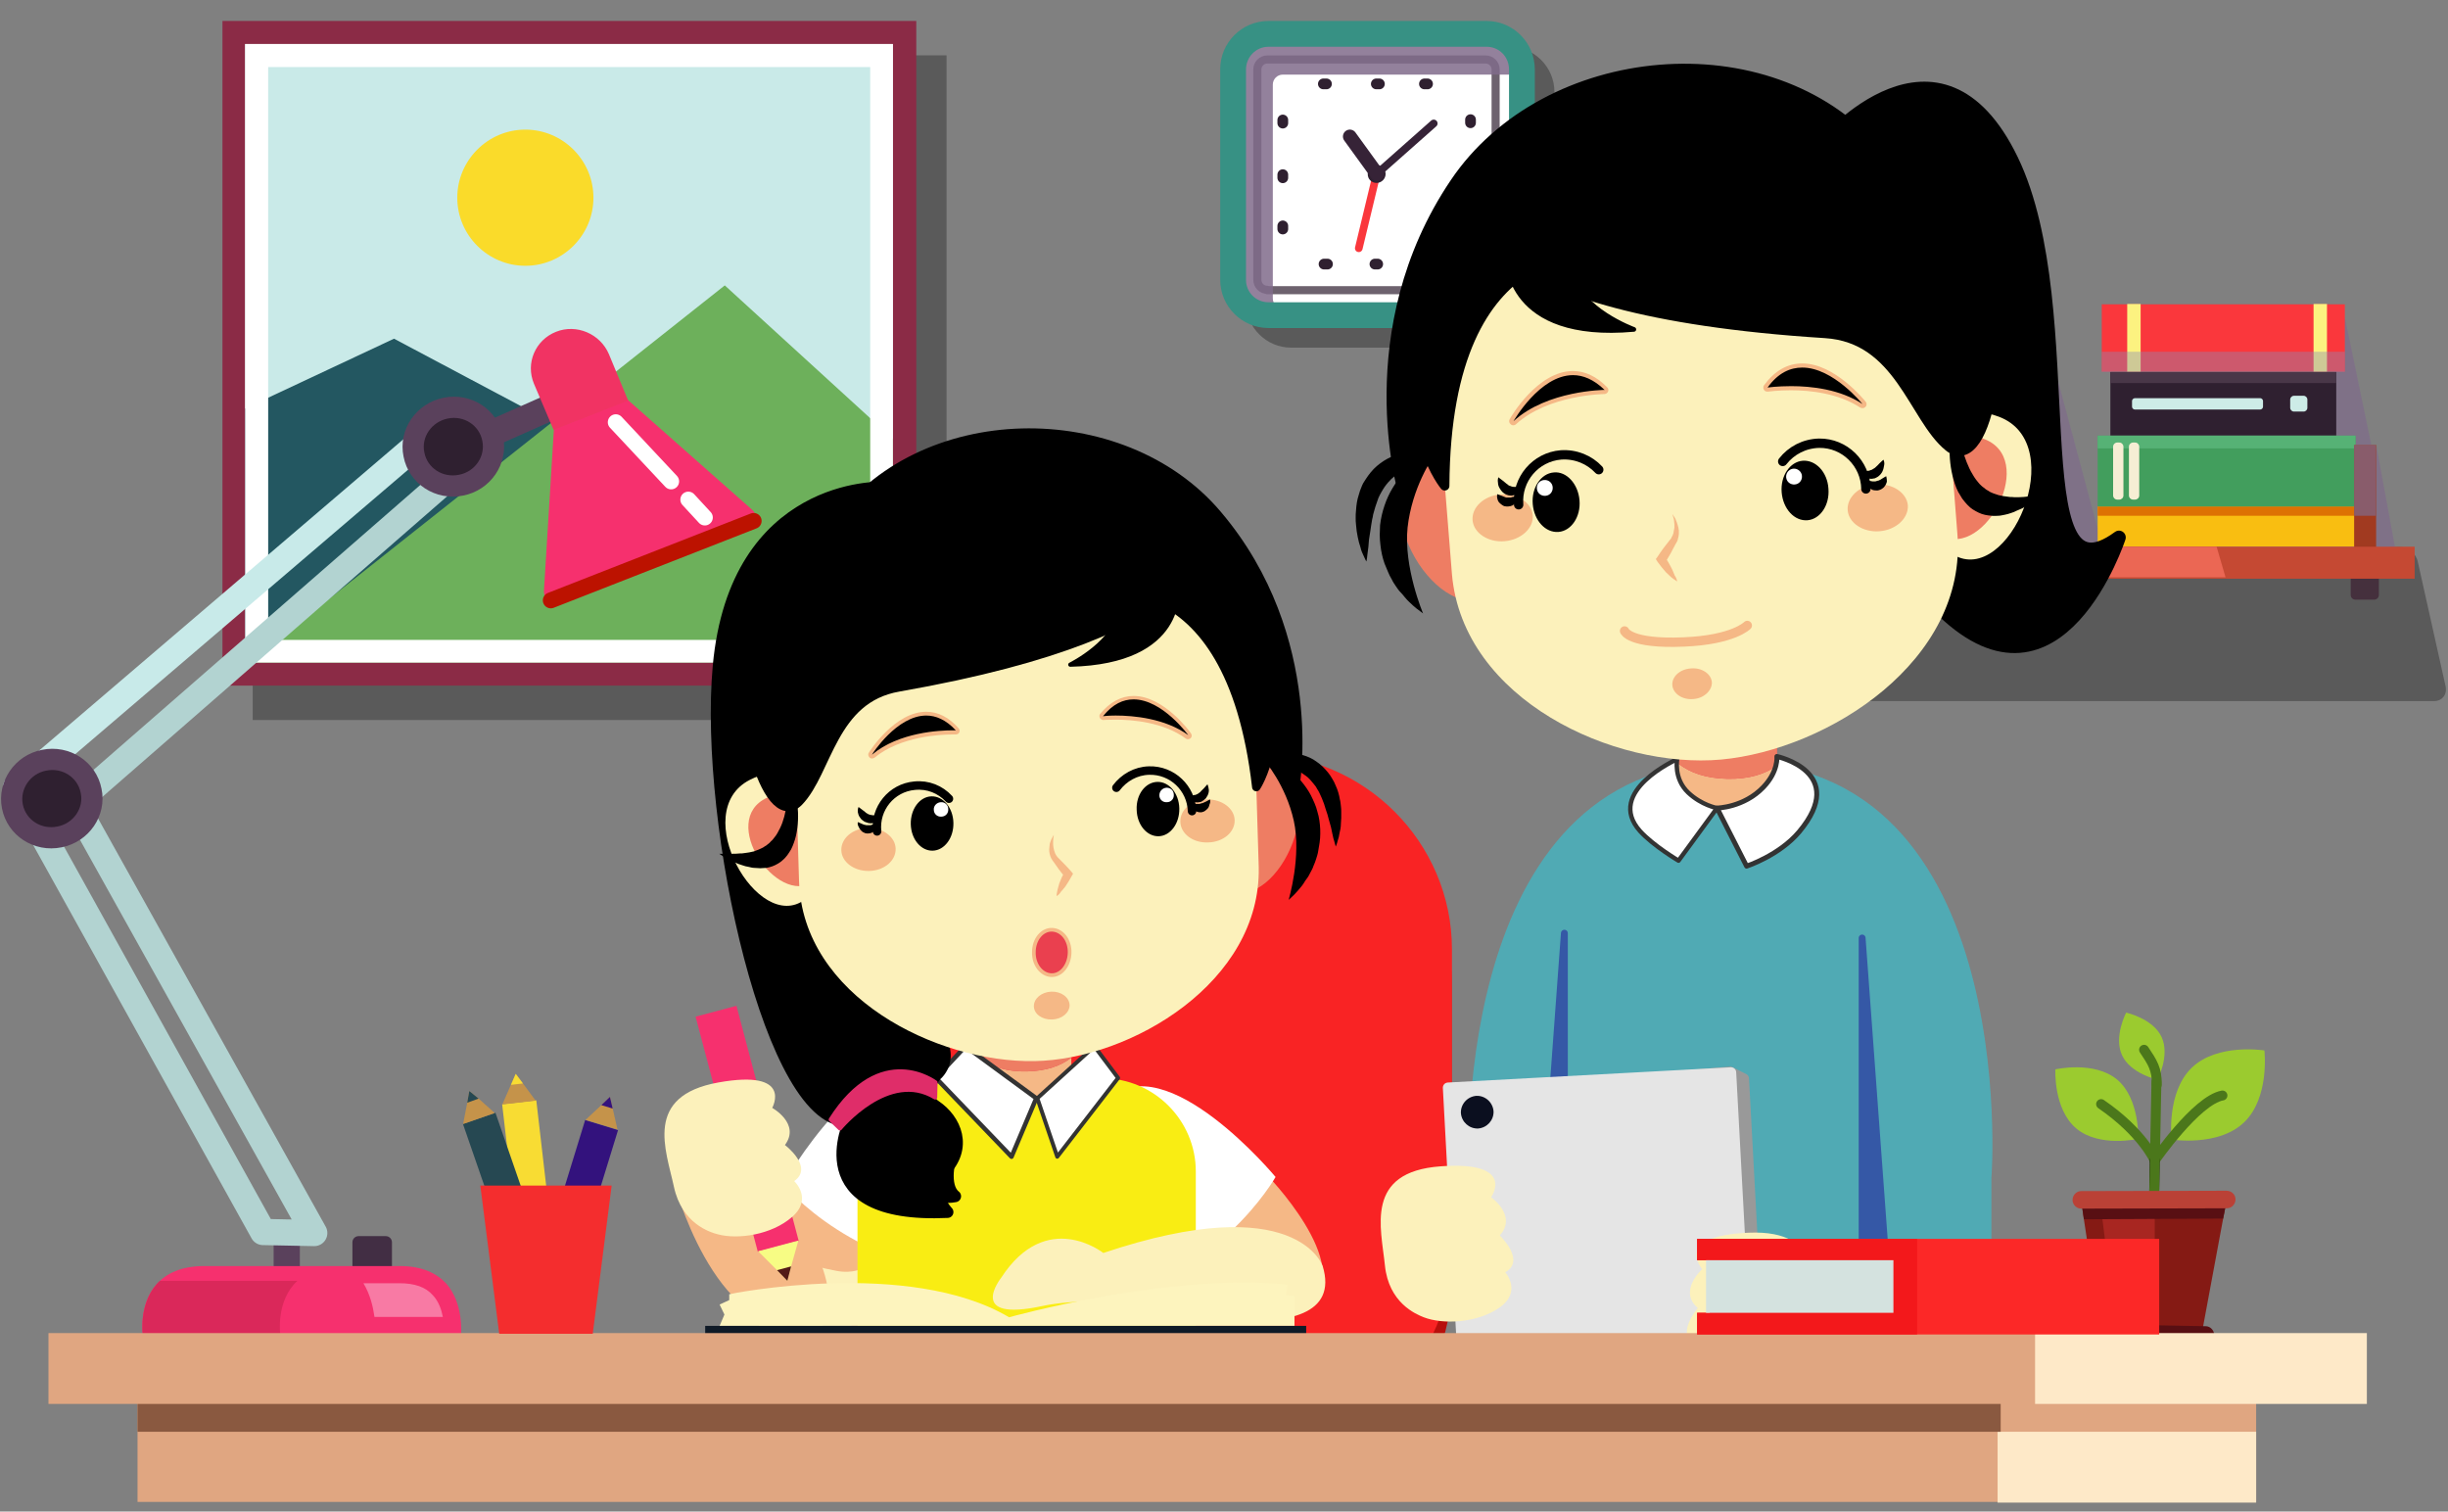 <?xml version="1.0" encoding="utf-8"?>
<!-- Generator: Adobe Illustrator 22.0.0, SVG Export Plug-In . SVG Version: 6.00 Build 0)  -->
<svg version="1.1" id="Layer_1" xmlns="http://www.w3.org/2000/svg" xmlns:xlink="http://www.w3.org/1999/xlink" x="0px" y="0px"
	 viewBox="0 0 712 439.6" style="enable-background:new 0 0 712 439.6;" xml:space="preserve">
<rect x="0" y="0" width="712" height="439.6" fill="#808080" stroke="none"/>
<style type="text/css">
	.st0{opacity:0.3;}
	.st1{fill:#FFFFFF;}
	.st2{fill:#4369AE;}
	.st3{fill:none;stroke:#FA373C;stroke-width:2.232;stroke-linecap:round;stroke-linejoin:round;stroke-miterlimit:10;}
	.st4{fill:#2F2030;}
	.st5{fill:none;stroke:#362337;stroke-width:2.232;stroke-linecap:round;stroke-linejoin:round;stroke-miterlimit:10;}
	.st6{fill:none;stroke:#362337;stroke-width:4.018;stroke-linecap:round;stroke-linejoin:round;stroke-miterlimit:10;}
	.st7{fill:none;stroke:#2F2030;stroke-width:3.125;stroke-linecap:round;stroke-linejoin:round;stroke-miterlimit:10;}
	.st8{opacity:0.7;}
	.st9{fill:none;stroke:#2F2030;stroke-width:2.356;stroke-linecap:round;stroke-linejoin:round;stroke-miterlimit:10;}
	.st10{opacity:0.85;fill:#806B8B;}
	.st11{fill:#379184;}
	.st12{fill:#45303D;}
	.st13{opacity:0.7;fill:#806B8B;}
	.st14{fill:#FA373C;}
	.st15{fill:#FCF280;}
	.st16{opacity:0.4;fill:#8A8DB8;}
	.st17{fill:#F9BE11;}
	.st18{fill:#DD7203;}
	.st19{fill:#429E5D;}
	.st20{fill:#56B275;}
	.st21{fill:#CDECE7;}
	.st22{fill:#F6EED4;}
	.st23{fill:#F93627;}
	.st24{opacity:0.6;fill:#516C15;}
	.st25{fill:#ABCF12;}
	.st26{fill:#362337;}
	.st27{fill:#FFC310;}
	.st28{fill:#43484B;}
	.st29{fill:#D2E5DE;}
	.st30{fill:#A13A20;}
	.st31{fill:#C54933;}
	.st32{fill:#493748;}
	.st33{fill:#EB6754;}
	.st34{fill:#B70F0C;}
	.st35{fill:#F92324;}
	.st36{fill:#C9EAE8;}
	.st37{fill:#235761;}
	.st38{fill:#6DB05B;}
	.st39{fill:#FADB2A;}
	.st40{fill:#8B2B46;}
	.st41{clip-path:url(#XMLID_2_);fill:#F5B886;}
	.st42{fill:#F5B886;}
	.st43{fill:#F9ED13;}
	.st44{clip-path:url(#XMLID_3_);fill:#EA404F;}
	.st45{clip-path:url(#XMLID_3_);fill:#EE7D63;}
	.st46{fill:#FFFFFF;stroke:#333333;stroke-width:1.159;stroke-linecap:round;stroke-linejoin:round;stroke-miterlimit:10;}
	.st47{fill:#FFFFFF;stroke:#333333;stroke-width:1.296;stroke-linecap:round;stroke-linejoin:round;stroke-miterlimit:10;}
	.st48{stroke:#000000;stroke-width:3.408;stroke-linecap:round;stroke-linejoin:round;stroke-miterlimit:10;}
	.st49{stroke:#000000;stroke-width:3.586;stroke-linecap:round;stroke-linejoin:round;stroke-miterlimit:10;}
	.st50{fill:#EE7D63;}
	.st51{clip-path:url(#XMLID_4_);fill:#EE7D63;}
	.st52{fill:#FCF1BB;}
	.st53{fill:#EA404F;stroke:#F5B886;stroke-width:1.071;stroke-linecap:round;stroke-linejoin:round;stroke-miterlimit:10;}
	.st54{fill:none;stroke:#000000;stroke-width:2.466;stroke-linecap:round;stroke-linejoin:round;stroke-miterlimit:10;}
	.st55{stroke:#000000;stroke-width:3.7;stroke-linecap:round;stroke-linejoin:round;stroke-miterlimit:10;}
	.st56{fill:#DF2D69;stroke:#DF2D69;stroke-width:1.172;stroke-linecap:round;stroke-linejoin:round;stroke-miterlimit:10;}
	.st57{stroke:#000000;stroke-width:2.466;stroke-linecap:round;stroke-linejoin:round;stroke-miterlimit:10;}
	.st58{stroke:#000000;stroke-width:1.233;stroke-linecap:round;stroke-linejoin:round;stroke-miterlimit:10;}
	.st59{stroke:#000000;stroke-width:3.459;stroke-linecap:round;stroke-linejoin:round;stroke-miterlimit:10;}
	.st60{fill:#F6306E;}
	.st61{fill:#F7FC84;}
	.st62{fill:#521A17;}
	.st63{fill:#FDF4BE;}
	.st64{fill:#0F1A27;}
	.st65{fill:none;stroke:#5A415C;stroke-width:7.623;stroke-linecap:round;stroke-linejoin:round;stroke-miterlimit:10;}
	.st66{fill:none;stroke:#B2D3D1;stroke-width:7.623;stroke-linecap:round;stroke-linejoin:round;stroke-miterlimit:10;}
	.st67{fill:#422E44;}
	.st68{fill:#DA285A;}
	.st69{fill:none;stroke:#C8EAE9;stroke-width:7.623;stroke-linecap:round;stroke-linejoin:round;stroke-miterlimit:10;}
	.st70{fill:#2F2030;stroke:#5A415C;stroke-width:6.17;stroke-linecap:round;stroke-linejoin:round;stroke-miterlimit:10;}
	.st71{fill:#F13363;}
	.st72{fill:none;stroke:#FFFFFF;stroke-width:4.636;stroke-linecap:round;stroke-miterlimit:10;}
	.st73{fill:none;stroke:#BC1200;stroke-width:4.636;stroke-linecap:round;stroke-miterlimit:10;}
	.st74{fill:#50AAB4;}
	.st75{fill:#3558A6;stroke:#3558A6;stroke-width:2;stroke-linecap:round;stroke-linejoin:round;stroke-miterlimit:10;}
	.st76{clip-path:url(#XMLID_5_);fill:#EA404F;}
	.st77{clip-path:url(#XMLID_5_);fill:#EE7D63;}
	.st78{fill:#FFFFFF;stroke:#333333;stroke-width:1.279;stroke-linecap:round;stroke-linejoin:round;stroke-miterlimit:10;}
	.st79{fill:#FFFFFF;stroke:#333333;stroke-width:1.429;stroke-linecap:round;stroke-linejoin:round;stroke-miterlimit:10;}
	.st80{stroke:#000000;stroke-width:3.954;stroke-linecap:round;stroke-linejoin:round;stroke-miterlimit:10;}
	.st81{clip-path:url(#XMLID_6_);fill:#EE7D63;}
	.st82{fill:none;stroke:#000000;stroke-width:2.72;stroke-linecap:round;stroke-linejoin:round;stroke-miterlimit:10;}
	.st83{stroke:#000000;stroke-width:4.08;stroke-linecap:round;stroke-linejoin:round;stroke-miterlimit:10;}
	.st84{stroke:#000000;stroke-width:2.72;stroke-linecap:round;stroke-linejoin:round;stroke-miterlimit:10;}
	.st85{stroke:#000000;stroke-width:1.36;stroke-linecap:round;stroke-linejoin:round;stroke-miterlimit:10;}
	.st86{fill:none;stroke:#F5B886;stroke-width:2.72;stroke-linecap:round;stroke-linejoin:round;stroke-miterlimit:10;}
	.st87{fill:#999999;stroke:#999999;stroke-width:3;stroke-linecap:round;stroke-linejoin:round;stroke-miterlimit:10;}
	.st88{fill:#E5E5E5;stroke:#E5E5E5;stroke-width:3;stroke-linecap:round;stroke-linejoin:round;stroke-miterlimit:10;}
	.st89{fill:#0B0F1F;}
	.st90{fill:#9BCB2F;}
	.st91{fill:none;stroke:#4B771B;stroke-width:2.88;stroke-linecap:round;stroke-linejoin:round;stroke-miterlimit:10;}
	.st92{fill:none;stroke:#070606;stroke-width:2.88;stroke-linecap:round;stroke-linejoin:round;stroke-miterlimit:10;}
	.st93{fill:#9DC7DF;stroke:#4B771B;stroke-width:2.88;stroke-linecap:round;stroke-linejoin:round;stroke-miterlimit:10;}
	.st94{fill:#851A14;}
	.st95{fill:#A82621;}
	.st96{fill:#580F13;}
	.st97{fill:#BA4136;}
	.st98{fill:#E0A681;}
	.st99{fill:#FEE9C8;}
	.st100{fill:#8A5940;}
	.st101{fill:#C0C9C6;}
	.st102{fill:#FC2827;}
	.st103{fill:#F3181B;}
	.st104{fill:#D4E2DF;}
	.st105{fill:#F87AA4;}
	.st106{fill:#33127D;}
	.st107{fill:#C5934A;}
	.st108{fill:#F8DC33;}
	.st109{fill:#264852;}
	.st110{fill:#F42D2E;}
</style>
<g>
	<g>
		<g class="st0">
			<path d="M452.1,88c0,7.2-5.9,13.1-13.1,13.1h-63.5c-7.2,0-13.1-5.9-13.1-13.1V26.7c0-7.2,5.9-13.1,13.1-13.1h63.5
				c7.2,0,13.1,5.9,13.1,13.1V88z"/>
		</g>
		<g>
			<path class="st1" d="M368.8,92.4c-6,0-10.9-4.9-10.9-10.9V20.2c0-6,4.9-10.9,10.9-10.9h63.5c6,0,10.9,4.9,10.9,10.9v61.3
				c0,6-4.9,10.9-10.9,10.9H368.8z"/>
			<g>
				<path class="st1" d="M432.1,9.2h-63.5c-6,0-10.9,4.9-10.9,10.9v61.3c0,6,4.9,10.9,10.9,10.9h63.5c6,0,10.9-4.9,10.9-10.9V20.2
					C443.1,14.1,438.2,9.2,432.1,9.2L432.1,9.2z"/>
			</g>
			<path class="st2" d="M432.4,12.7c4.1,0,7.4,3.3,7.4,7.4v61.3c0,4.1-3.3,7.4-7.4,7.4h-63.5c-4.1,0-7.4-3.3-7.4-7.4V20.2
				c0-4.1,3.3-7.4,7.4-7.4H432.4 M432.4,7h-63.5c-7.2,0-13.1,5.9-13.1,13.1v61.3c0,7.2,5.9,13.1,13.1,13.1h63.5
				c7.2,0,13.1-5.9,13.1-13.1V20.2C445.5,12.9,439.6,7,432.4,7L432.4,7z"/>
		</g>
		<line class="st3" x1="400.4" y1="50.6" x2="395.2" y2="72.2"/>
		<path class="st4" d="M397.8,50.6c0-1.4,1.2-2.6,2.6-2.6c1.4,0,2.6,1.2,2.6,2.6c0,1.4-1.2,2.6-2.6,2.6
			C398.9,53.2,397.8,52.1,397.8,50.6z"/>
		<line class="st5" x1="400.4" y1="50.6" x2="417" y2="35.9"/>
		<line class="st6" x1="400.5" y1="50.6" x2="392.6" y2="39.7"/>
		<g>
			<line class="st7" x1="400.3" y1="24.4" x2="401.2" y2="24.4"/>
			<line class="st7" x1="384.9" y1="24.4" x2="385.8" y2="24.4"/>
			<line class="st7" x1="373.1" y1="35.8" x2="373.1" y2="34.9"/>
			<line class="st7" x1="373.1" y1="51.7" x2="373.1" y2="50.8"/>
			<line class="st7" x1="373.1" y1="66.6" x2="373.1" y2="65.7"/>
			<line class="st7" x1="386.1" y1="76.8" x2="385.1" y2="76.8"/>
			<line class="st7" x1="400.7" y1="76.8" x2="399.9" y2="76.8"/>
			<line class="st7" x1="415.5" y1="76.8" x2="414.5" y2="76.8"/>
			<line class="st7" x1="427.7" y1="66.3" x2="427.7" y2="67.2"/>
			<line class="st7" x1="427.7" y1="50.3" x2="427.7" y2="51.2"/>
			<line class="st7" x1="427.7" y1="34.8" x2="427.7" y2="35.7"/>
			<line class="st7" x1="414.3" y1="24.4" x2="415.2" y2="24.4"/>
		</g>
		<g class="st8">
			<path class="st9" d="M368.6,84.3c-1.6,0-2.9-1.3-2.9-2.9V20.2c0-1.6,1.3-2.9,2.9-2.9h63.5c1.6,0,2.9,1.3,2.9,2.9v61.3
				c0,1.6-1.3,2.9-2.9,2.9H368.6z"/>
		</g>
		<path class="st10" d="M432.1,9.2h-63.5c-6,0-10.9,4.9-10.9,10.9v61.3c0,6,4.9,10.9,10.9,10.9h63.5c6,0,10.9-4.9,10.9-10.9V20.2
			C443.1,14.1,438.2,9.2,432.1,9.2z M440,86.8c0,1.6-1.3,2.9-2.9,2.9h-64c-1.6,0-2.9-1.3-2.9-2.9V24.6c0-1.6,1.3-2.9,2.9-2.9h67.1
			c1.6,0,2.9,1.3,2.9,2.9L440,86.8z"/>
		<path class="st11" d="M432.4,6.1h-63.5c-7.7,0-14,6.3-14,14v61.3c0,7.7,6.3,14,14,14h63.5c7.7,0,14-6.3,14-14V20.2
			C446.4,12.4,440.1,6.1,432.4,6.1z M438.9,81.4c0,3.6-2.9,6.5-6.5,6.5h-63.5c-3.6,0-6.5-2.9-6.5-6.5V20.2c0-3.6,2.9-6.6,6.5-6.6
			h63.5c3.6,0,6.5,2.9,6.5,6.6V81.4z"/>
	</g>
	<g>
		<g class="st0">
			<path d="M495.4,163.4c-2.4,0.1-4,2-3.5,4.4l6.2,31.8c0.5,2.4,2.8,4.3,5.2,4.3h204.6c2.4,0,3.9-1.9,3.4-4.3l-8.1-36.3
				c-0.5-2.4-2.9-4.2-5.3-4.2L495.4,163.4z"/>
		</g>
		<g>
			<path class="st12" d="M691.9,173c0,0.8-0.6,1.4-1.4,1.4h-5.4c-0.8,0-1.4-0.6-1.4-1.4v-4.5c0-0.8,0.6-1.4,1.4-1.4h5.4
				c0.8,0,1.4,0.6,1.4,1.4V173z"/>
		</g>
		<g>
			<path class="st12" d="M506.6,173c0,0.8-0.6,1.4-1.4,1.4h-5.4c-0.8,0-1.4-0.6-1.4-1.4v-4.5c0-0.8,0.6-1.4,1.4-1.4h5.4
				c0.8,0,1.4,0.6,1.4,1.4V173z"/>
		</g>
		<polygon class="st13" points="620.7,113.4 613.3,162.5 696.8,160.3 691.2,129.8 690.4,132.8 682,92.3 677.6,113.4 		"/>
		<polygon class="st13" points="535.4,88.9 536,161.4 612,160.9 589.3,76.1 574.6,92.3 560,87 551.6,91.4 		"/>
		<polygon class="st13" points="519.2,161.4 527,160.9 538.3,129.8 523.9,76.1 509.2,92.3 		"/>
		<g>
			<g>
				<rect x="611.3" y="88.5" class="st14" width="70.7" height="19.6"/>
				<rect x="672.9" y="88.4" class="st15" width="3.9" height="19.7"/>
				<rect x="618.7" y="88.4" class="st15" width="3.9" height="19.7"/>
				<rect x="611.3" y="102.3" class="st16" width="70.7" height="5.9"/>
			</g>
			<rect x="610.1" y="147.3" class="st17" width="75" height="11.7"/>
			<rect x="610.1" y="147.3" class="st18" width="75" height="2.7"/>
			<rect x="613.8" y="108.2" class="st4" width="65.7" height="18.5"/>
			<g>
				<rect x="610.1" y="126.7" class="st19" width="75" height="20.6"/>
				<rect x="610.1" y="126.7" class="st20" width="75" height="3.7"/>
			</g>
			<g>
				<path class="st21" d="M657.4,115.8c0.4,0,0.8,0.4,0.8,0.8v1.7c0,0.4-0.4,0.8-0.8,0.8h-36.5c-0.4,0-0.8-0.4-0.8-0.8v-1.7
					c0-0.4,0.4-0.8,0.8-0.8H657.4z"/>
			</g>
			<g>
				<path class="st21" d="M670,115.1c0.6,0,1.1,0.5,1.1,1.1v2.4c0,0.6-0.5,1.1-1.1,1.1h-2.8c-0.6,0-1.1-0.5-1.1-1.1v-2.4
					c0-0.6,0.5-1.1,1.1-1.1H670z"/>
			</g>
			<g>
				<path class="st22" d="M616.4,128.7c0.7,0,1.2,0.6,1.2,1.2v14.2c0,0.7-0.6,1.2-1.2,1.2h-0.6c-0.7,0-1.2-0.6-1.2-1.2v-14.2
					c0-0.7,0.6-1.2,1.2-1.2H616.4z"/>
			</g>
			<g>
				<path class="st22" d="M621,128.7c0.7,0,1.2,0.6,1.2,1.2v14.2c0,0.7-0.6,1.2-1.2,1.2h-0.6c-0.7,0-1.2-0.6-1.2-1.2v-14.2
					c0-0.7,0.6-1.2,1.2-1.2H621z"/>
			</g>
		</g>
		<g>
			<g>
				<g>
					<g>
						<rect x="567.8" y="76.1" class="st23" width="21.5" height="83.1"/>
						<polygon class="st24" points="579.3,159.2 567.9,76.1 567.9,76.1 567.9,159.2 						"/>
						<rect x="505.2" y="76.1" class="st25" width="19.2" height="83.1"/>
					</g>
					<path class="st26" d="M578.1,135.7c-2,0-3.6,1.6-3.6,3.6s1.6,3.6,3.6,3.6s3.6-1.6,3.6-3.6S580.1,135.7,578.1,135.7z"/>
					<rect x="546.4" y="76.1" class="st27" width="21.5" height="83.1"/>
					<path class="st26" d="M556.8,135.5c-2,0-3.6,1.6-3.6,3.6c0,2,1.6,3.6,3.6,3.6s3.6-1.6,3.6-3.6
						C560.3,137.1,558.8,135.5,556.8,135.5z"/>
					<g>
						<rect x="510.1" y="87.6" class="st1" width="9.5" height="36.8"/>
						<rect x="510.1" y="121.6" class="st26" width="9.5" height="4.1"/>
						<rect x="510.1" y="87.1" class="st26" width="9.5" height="4.1"/>
					</g>
					<g>
						<rect x="552.4" y="87.6" class="st1" width="9.5" height="36.8"/>
						<rect x="552.4" y="121.6" class="st26" width="9.5" height="4.1"/>
						<rect x="552.4" y="87.1" class="st26" width="9.5" height="4.1"/>
					</g>
					<g>
						<rect x="573.8" y="87.6" class="st1" width="9.5" height="36.8"/>
						<rect x="573.8" y="121.6" class="st26" width="9.5" height="4.1"/>
						<rect x="573.8" y="87.1" class="st26" width="9.5" height="4.1"/>
					</g>
					<path class="st26" d="M515.6,134.2c-2,0-3.6,1.6-3.6,3.6c0,2,1.6,3.6,3.6,3.6c2,0,3.6-1.6,3.6-3.6
						C519.2,135.8,517.6,134.2,515.6,134.2z"/>
				</g>
				<g>
					<polygon class="st28" points="524.8,157.8 538.5,159.3 546,87 543,86.7 543,86.7 535.3,85.8 535.3,85.8 532.3,85.5 					"/>
					<polygon class="st22" points="543,86.7 535.5,159 527.8,158.1 535.3,85.8 					"/>
				</g>
				<polygon class="st29" points="539,159.2 539,159.2 528.4,159.2 528.4,159.2 				"/>
			</g>
		</g>
		<rect x="684.7" y="129.4" class="st30" width="6.4" height="31"/>
		<rect x="499.3" y="129.4" class="st31" width="6.4" height="31"/>
		<rect x="486.2" y="159" class="st31" width="216.1" height="9.3"/>
		<rect x="613.8" y="108.2" class="st32" width="65.7" height="3.2"/>
		<polygon class="st13" points="691,129.4 691,150 684.7,150 684.7,147.3 684.7,129.4 		"/>
		<polygon class="st33" points="523.2,159 525.7,167.9 647.3,167.9 644.7,159 		"/>
	</g>
	<g>
		<path class="st34" d="M246.2,285.5c0-31.2,25.5-56.7,56.7-56.7h62.6c31.2,0,56.7,25.5,56.7,56.7v87.5c0,31.2-25.5,56.7-56.7,56.7
			h-62.6c-31.2,0-56.7-25.5-56.7-56.7V285.5z"/>
		<path class="st35" d="M422.3,276.1v87.5c0,31.2-25.5,56.7-56.7,56.7h-62.6c-31.2,0-56.7-25.5-56.7-56.7v-87.5
			c0-31.2,25.5-56.7,56.7-56.7h62.6C396.7,219.4,422.3,244.9,422.3,276.1z"/>
	</g>
	<g>
		<path class="st0" d="M275.3,209.4H73.5V16.1h201.8V209.4z"/>
		<g>
			<rect x="68" y="9.5" class="st36" width="195.1" height="186.6"/>
			<polygon class="st37" points="183.9,135.3 114.6,98.5 69.4,119.7 68,196.1 176.8,184.8 			"/>
			<polygon class="st38" points="263.1,196.1 68,196.1 210.8,83 260.3,128.2 			"/>
			<path class="st39" d="M172.6,57.5c0,10.9-8.9,19.8-19.8,19.8c-10.9,0-19.8-8.9-19.8-19.8c0-10.9,8.9-19.8,19.8-19.8
				C163.7,37.7,172.6,46.6,172.6,57.5z"/>
			<path class="st40" d="M266.4,199.4H64.7V6.1h201.8V199.4z M71.3,192.7h188.4V12.8H71.3V192.7z"/>
		</g>
		<path class="st1" d="M253.1,19.5v166.6H78V19.5H253.1L253.1,19.5z M259.7,12.8H71.3v179.9h188.4V12.8L259.7,12.8z"/>
	</g>
	<g>
		<g>
			<defs>
				<path id="XMLID_68_" d="M258.5,361.5c0,0-19,35.9-35.1,26.2c-16.1-9.7,6.7-43.3,6.7-43.3s7,1.6,15.4,6.7
					C253.8,356.1,258.5,361.5,258.5,361.5z"/>
			</defs>
			<use xlink:href="#XMLID_68_"  style="overflow:visible;fill:#FCF1BB;"/>
			<clipPath id="XMLID_2_">
				<use xlink:href="#XMLID_68_"  style="overflow:visible;"/>
			</clipPath>
			<path class="st41" d="M223.9,345.1c0,0-4.2,6,2.5,7.3c3.3,0.6-2,8.4-2,8.4s0.7,5.4,18.9,8.8c18.2,3.4,17.9-26.1,17.9-26.1"/>
		</g>
		<path id="XMLID_67_" class="st42" d="M230.5,351.4c0,0,21.5,32.4,2.8,34.2c-25.9,2.6-37.4-42.1-37.4-42.1L230.5,351.4z"/>
		<path class="st1" d="M227.8,344.4c0,0,24.4-43.3,43.9-30.9c19.4,12.4-9.6,52.8-9.6,52.8s-8.5-2.2-18.6-8.7
			C233.3,351.1,227.8,344.4,227.8,344.4z"/>
		<path id="XMLID_66_" class="st42" d="M345.8,361.3c0,0,22.7,28.8,35.4,17.6c12.8-11.2-12.9-37.4-12.9-37.4s-5.9,2.6-12.6,8.4
			C349,355.8,345.8,361.3,345.8,361.3z"/>
		<path class="st1" d="M371,342.3c0,0-31.8-38.3-48.7-22.6c-16.9,15.7,18.9,50.3,18.9,50.3s7.9-3.7,16.8-11.9
			C366.7,349.9,371,342.3,371,342.3z"/>
		<path class="st43" d="M249.4,406.5c0,14.9,12.2,27.1,27.1,27.1h44.2c14.9,0,27.1-12.2,27.1-27.1v-65.8c0-14.9-12.2-27.1-27.1-27.1
			h-44.2c-14.9,0-27.1,12.2-27.1,27.1V406.5z"/>
		<g>
			<defs>
				<rect id="XMLID_65_" x="285.7" y="293.8" width="25.9" height="39.5"/>
			</defs>
			<use xlink:href="#XMLID_65_"  style="overflow:visible;fill:#F5B886;"/>
			<clipPath id="XMLID_3_">
				<use xlink:href="#XMLID_65_"  style="overflow:visible;"/>
			</clipPath>
			<path class="st44" d="M277.9,288.5c0,0-2.2,23.6,20.8,23.1c23.1-0.5,19.8-24,19.8-24s-8.4-1.1-20.4-0.8
				C286.2,287.1,277.9,288.5,277.9,288.5z"/>
			<path class="st45" d="M277.9,288.5c0,0-2.2,23.6,20.8,23.1c23.1-0.5,19.8-24,19.8-24s-8.4-1.1-20.4-0.8
				C286.2,287.1,277.9,288.5,277.9,288.5z"/>
		</g>
		<rect x="283.4" y="319.4" class="st43" width="30.5" height="30.5"/>
		<polygon class="st46" points="301.7,319.4 318.3,304.3 325.2,313.5 307.5,336.4 		"/>
		<polygon class="st47" points="301.4,319.4 280.8,304.3 272.2,313.5 294.2,336.4 		"/>
		<g>
			<path class="st48" d="M256.5,141.8c0,0-42.6-1.6-47.5,52c-4.2,46.1,15.6,135.1,38.2,132c0,0-14,28.7,28.4,26.7
				c0,0-6.3-6.6-1.2-11.6c7.1-7.1,3.6-15.3-2.4-19.3c-4.6-3.1,0.2-8.9,0.2-8.9s7.8-5.9-3.5-16.4"/>
			<path class="st49" d="M297.6,215.4c38-1,65.8,12,67.9,28c3.3-1.8,10.6-14.2,10.6-14.2s7.9-43.5-22.4-79.2
				c-27.5-32.5-86.3-31.7-110.8,3.8c-21.8-1.3-39.8,23.9-22.8,79.6c3.9-2.9,11.8,14.8,11.8,14.8S259.6,216.4,297.6,215.4z"/>
			<path id="XMLID_64_" class="st50" d="M352.7,232.6c0,0,2.3-16.7,17.2-10.2c18.6,8.1,0.3,45.2-13.8,35.7"/>
			<g>
				<defs>
					<path id="XMLID_63_" d="M235.9,235.9c0,0-3.3-16.5-17.8-9.1c-18.1,9.2,2.4,45.1,16,34.8"/>
				</defs>
				<use xlink:href="#XMLID_63_"  style="overflow:visible;fill:#FCF1BB;"/>
				<clipPath id="XMLID_4_">
					<use xlink:href="#XMLID_63_"  style="overflow:visible;"/>
				</clipPath>
				<path class="st51" d="M237.5,238.3c0,0-3-11.6-14.4-6.3c-14.3,6.6,2.9,31.7,13.5,24.4"/>
			</g>
			<path class="st52" d="M232.4,256.2c1,33.6,40,52.9,68.5,52.4c28.2-0.5,65.9-23.1,65.2-56.4l-1.3-43.2
				c-0.8-27.8-22.6-50-48.4-49.2l-40,1.2c-25.8,0.8-46.2,24.2-45.3,52L232.4,256.2z"/>
			<g>
				<path d="M330.6,235.5c0.1,4.4,3,7.8,6.4,7.7c3.4-0.1,6.1-3.7,6-8.1c-0.1-4.4-3-7.8-6.4-7.7C333.1,227.5,330.4,231.1,330.6,235.5
					z"/>
				<path class="st1" d="M337.2,231.3c0,1.2,1,2.1,2.2,2c1.2,0,2.1-1,2-2.2c0-1.2-1-2.1-2.2-2C338.1,229.2,337.2,230.1,337.2,231.3z
					"/>
			</g>
			<path class="st42" d="M351.4,245c4.4-0.1,7.8-3,7.7-6.5c-0.1-3.4-3.7-6.1-8.1-6c-4.4,0.1-7.8,3-7.7,6.5
				C343.4,242.5,347,245.2,351.4,245z"/>
			<path class="st53" d="M300.7,276.9c-0.1,3.6,2.2,6.6,5.1,6.7c2.9,0.1,5.2-2.9,5.3-6.5c0.1-3.7-2.2-6.6-5.1-6.7
				C303.1,270.3,300.7,273.2,300.7,276.9z"/>
			<path class="st42" d="M252.8,253.3c4.4-0.1,7.8-3,7.7-6.5c-0.1-3.4-3.7-6.1-8.1-6c-4.4,0.1-7.8,3-7.7,6.5
				C244.8,250.7,248.4,253.4,252.8,253.3z"/>
			<path class="st42" d="M306,296.5c2.9-0.1,5.1-2,5.1-4.2c-0.1-2.3-2.5-4-5.3-3.9c-2.9,0.1-5.1,2-5.1,4.2
				C300.7,294.9,303.1,296.6,306,296.5z"/>
			<g>
				<path d="M345.6,214.4c-0.1,0-0.2,0-0.3-0.1c-6.6-4.9-15.9-5.6-20.8-5.6c-2.2,0-3.6,0.1-3.7,0.2c0,0,0,0-0.1,0
					c-0.2,0-0.4-0.1-0.5-0.3c-0.1-0.2-0.1-0.4,0.1-0.6c2.7-3.3,5.9-5,9.3-5c8.5,0,16,10.2,16.3,10.6c0.2,0.2,0.1,0.5-0.1,0.7
					C345.8,214.3,345.7,214.4,345.6,214.4z"/>
				<path class="st42" d="M329.7,203.4c8.4,0,15.9,10.4,15.9,10.4c-6.7-4.9-16-5.7-21.1-5.7c-2.3,0-3.7,0.2-3.7,0.2
					C323.7,204.7,326.7,203.4,329.7,203.4 M329.7,202.4c-3.6,0-6.9,1.8-9.7,5.2c-0.3,0.3-0.3,0.8-0.1,1.2c0.2,0.3,0.6,0.6,0.9,0.6
					c0,0,0.1,0,0.1,0c0,0,1.4-0.1,3.6-0.1c4.8,0,13.9,0.7,20.4,5.5c0.2,0.1,0.4,0.2,0.6,0.2c0.3,0,0.5-0.1,0.8-0.3
					c0.4-0.4,0.4-1,0.1-1.4C346.1,212.8,338.5,202.4,329.7,202.4L329.7,202.4z"/>
			</g>
			<g>
				<path d="M253.6,220c-0.1,0-0.3,0-0.4-0.1c-0.2-0.2-0.2-0.5-0.1-0.7c0.3-0.5,7.5-11.6,16.3-11.6c3.2,0,6.2,1.5,9,4.5
					c0.1,0.2,0.2,0.4,0.1,0.6c-0.1,0.2-0.3,0.3-0.5,0.3c0,0,0,0,0,0c0,0-0.3,0-0.9,0c-3.5,0-15.4,0.5-23.1,6.9
					C253.8,219.9,253.7,220,253.6,220z"/>
				<path class="st42" d="M269.4,208.1c2.8,0,5.7,1.2,8.6,4.3c0,0-0.3,0-1,0c-3.5,0-15.6,0.5-23.4,7.1
					C253.6,219.4,260.8,208.1,269.4,208.1 M269.4,207C269.4,207,269.4,207,269.4,207c-9.1,0-16.4,11.4-16.7,11.9
					c-0.3,0.4-0.2,1,0.2,1.4c0.2,0.2,0.5,0.3,0.7,0.3c0.2,0,0.5-0.1,0.7-0.2c7.6-6.3,19.3-6.8,22.8-6.8c0.6,0,0.9,0,0.9,0
					c0,0,0,0,0,0c0.4,0,0.8-0.2,1-0.6c0.2-0.4,0.1-0.9-0.2-1.2C276,208.6,272.8,207,269.4,207L269.4,207z"/>
			</g>
			<g>
				<path class="st42" d="M307.3,260.6c0-0.7,0.2-1.3,0.3-1.9c0.2-0.6,0.3-1.2,0.5-1.8c0.4-1.1,0.9-2.2,1.5-3.3l0.1,1.4
					c-1.2-1.4-2.3-2.9-3.3-4.4l0.1,0.1c-0.2-0.2-0.3-0.3-0.4-0.5c-0.1-0.2-0.2-0.3-0.3-0.5c-0.2-0.3-0.3-0.7-0.4-1
					c-0.2-0.7-0.3-1.4-0.2-2.1c0-0.3,0.1-0.7,0.1-1c0-0.3,0.2-0.7,0.3-1c0.1-0.3,0.2-0.6,0.4-0.9c0.2-0.3,0.3-0.6,0.5-0.9
					c-0.1,0.7-0.2,1.3-0.2,1.9c0,0.3,0,0.6,0,0.9c0,0.3,0.1,0.6,0.1,0.9c0.1,0.6,0.3,1.2,0.5,1.7c0.1,0.3,0.3,0.5,0.4,0.7
					c0.1,0.1,0.2,0.2,0.2,0.3c0.1,0.1,0.2,0.2,0.2,0.2l0.1,0.1c1.3,1.3,2.6,2.6,3.8,4l0.5,0.6l-0.4,0.7c-0.6,1.1-1.2,2.1-1.9,3.1
					c-0.4,0.5-0.8,1-1.2,1.4C308.3,259.8,307.9,260.3,307.3,260.6z"/>
			</g>
			<g>
				<path class="st54" d="M346.7,235.9c-0.2-6.7-5.8-12-12.5-11.8c-3.9,0.1-7.3,2.1-9.5,5"/>
				<path d="M351.2,228.1c0,0-0.5,0.5-1,1.1c-0.3,0.3-0.6,0.6-0.9,0.9c-0.1,0.2-0.3,0.3-0.4,0.4c-0.2,0.1-0.3,0.2-0.4,0.3
					c-0.1,0.1-0.3,0.1-0.4,0.2c-0.1,0.1-0.3,0.1-0.5,0.2c-0.2,0-0.4,0-0.6,0.1c-0.2,0-0.4,0-0.6,0c-0.4,0-0.7,0-1,0
					c-0.3,0-0.4,0-0.4,0s0.1,0.2,0.2,0.4c0.2,0.2,0.4,0.6,0.8,0.9c0.2,0.1,0.4,0.3,0.7,0.4c0.3,0.1,0.6,0.2,0.9,0.3
					c0.3,0,0.7,0.1,1.1,0c0.2,0,0.4-0.1,0.6-0.1c0.2-0.1,0.4-0.2,0.5-0.3c0.4-0.2,0.6-0.5,0.9-0.7c0.2-0.3,0.4-0.6,0.5-0.8
					c0.3-0.6,0.4-1.1,0.4-1.6C351.5,228.8,351.2,228.1,351.2,228.1z"/>
				<path d="M351.9,232.5c0,0-0.5,0.3-1.1,0.6c-0.3,0.1-0.6,0.3-0.9,0.4c-0.1,0.1-0.3,0.1-0.4,0.1c-0.1,0-0.2,0.1-0.3,0.1
					c-0.1,0.1-0.2,0-0.3,0.1c-0.1,0-0.2,0-0.4,0c-0.1,0-0.3,0-0.5,0c-0.2,0-0.3,0-0.5-0.1c-0.3,0-0.6-0.1-0.9-0.1
					c-0.2,0-0.4,0-0.4,0s0,0.1,0.1,0.4c0.1,0.2,0.2,0.6,0.4,0.9c0.1,0.2,0.3,0.3,0.4,0.5c0.2,0.2,0.4,0.3,0.6,0.5
					c0.2,0.1,0.6,0.2,0.9,0.3c0.3,0,0.7,0.1,1,0c0.3-0.1,0.7-0.2,0.9-0.4c0.3-0.2,0.5-0.4,0.7-0.6c0.4-0.4,0.5-0.9,0.6-1.3
					C352.2,233.1,351.9,232.5,351.9,232.5z"/>
			</g>
			<g>
				<path d="M264.9,239.7c0.1,4.4,3,7.8,6.4,7.7c3.4-0.1,6.1-3.7,6-8.1c-0.1-4.4-3-7.8-6.4-7.7C267.5,231.7,264.8,235.3,264.9,239.7
					z"/>
				<path class="st1" d="M271.6,235.5c0,1.2,1,2.1,2.2,2c1.2,0,2.1-1,2-2.2c0-1.2-1-2.1-2.2-2C272.4,233.4,271.5,234.4,271.6,235.5z
					"/>
			</g>
			<g>
				<path class="st54" d="M255.1,241.8c-0.7-6.7,4.2-12.7,10.9-13.3c3.9-0.4,7.5,1.1,10,3.8"/>
				<path d="M249.7,234.7c0,0,0.6,0.4,1.2,0.9c0.3,0.2,0.7,0.5,1,0.8c0.2,0.1,0.3,0.2,0.5,0.3c0.2,0.1,0.3,0.2,0.5,0.2
					c0.1,0.1,0.3,0.1,0.4,0.1c0.1,0.1,0.3,0,0.5,0.1c0.2,0,0.4,0,0.6,0c0.2,0,0.4,0,0.6,0c0.4,0,0.7-0.1,1-0.1c0.3,0,0.4,0,0.4,0
					s0,0.2-0.2,0.4c-0.1,0.2-0.3,0.6-0.6,1c-0.2,0.2-0.4,0.4-0.6,0.5c-0.3,0.1-0.5,0.3-0.9,0.4c-0.3,0.1-0.7,0.2-1.1,0.1
					c-0.2,0-0.4,0-0.6-0.1c-0.2-0.1-0.4-0.1-0.6-0.2c-0.4-0.1-0.7-0.4-1-0.6c-0.3-0.2-0.5-0.5-0.7-0.8c-0.4-0.5-0.5-1.1-0.6-1.5
					C249.4,235.3,249.7,234.7,249.7,234.7z"/>
				<path d="M249.5,239.1c0,0,0.6,0.2,1.2,0.5c0.3,0.1,0.6,0.3,0.9,0.3c0.1,0,0.3,0.1,0.4,0.1c0.1,0,0.2,0,0.3,0c0.1,0,0.2,0,0.3,0
					c0.1,0,0.2,0,0.4,0c0.1,0,0.3,0,0.5-0.1c0.2-0.1,0.3-0.1,0.5-0.1c0.3-0.1,0.6-0.2,0.8-0.2c0.2,0,0.4-0.1,0.4-0.1s0,0.1,0,0.4
					c0,0.2-0.1,0.6-0.3,0.9c-0.1,0.2-0.2,0.4-0.3,0.6c-0.2,0.2-0.4,0.4-0.6,0.5c-0.2,0.2-0.5,0.3-0.8,0.4c-0.3,0.1-0.7,0.1-1,0.1
					c-0.4,0-0.7-0.1-1-0.3c-0.3-0.1-0.5-0.3-0.7-0.5c-0.4-0.4-0.6-0.8-0.8-1.2C249.3,239.7,249.5,239.1,249.5,239.1z"/>
			</g>
			<path class="st55" d="M348.7,155.6c0,0,7.3,27.1-87.4,43.7c-19.8,3.4-21,24.9-29.4,33.5c-8.4,8.5-18.9-27-13.7-50.6
				c0,0,3.9-42.2,73.3-39.7"/>
			<path class="st56" d="M272.1,314.8c0,0-15.9-12.2-30.5,10.8l2.7,2.6c0,0,14.2-17.3,27.7-9L272.1,314.8z"/>
			<path class="st57" d="M315.4,172.2c1,0,42.1-11.9,50,56.7c0,0,9.8-14.4,3.1-44.6c-4.5-20.3-29.6-31.4-29.6-31.4"/>
			<path class="st58" d="M342.3,171.4c0,0,2.5,21.1-31,21.9c0,0,13.7-6.8,14.3-16.2"/>
			<path d="M365,221.5c0,0,0.2,0,0.5,0c0.3,0,0.8,0.1,1.4,0.1c1.2,0.1,2.8,0.3,4.6,0.6c1.8,0.3,3.8,0.9,5.7,1.8
				c0.5,0.2,0.9,0.5,1.4,0.8c0.4,0.3,0.9,0.6,1.3,0.9c0.8,0.6,1.5,1.4,2.2,2.3c0.3,0.4,0.7,0.8,0.9,1.3c0.3,0.5,0.6,0.9,0.8,1.4
				c0.5,1,0.9,2,1.3,3.1c0.2,0.5,0.3,1.1,0.5,1.6c0.2,0.5,0.3,1,0.5,1.5c0.3,1,0.5,2,0.8,2.9c0.3,0.9,0.4,1.8,0.6,2.6
				c0.2,0.8,0.3,1.5,0.5,2c0.3,1.1,0.5,1.8,0.5,1.8s0.3-0.6,0.6-1.8c0.2-0.6,0.4-1.3,0.5-2.1c0.2-0.8,0.4-1.7,0.4-2.8
				c0-0.5,0.1-1,0.1-1.6c0-0.6,0-1.1,0-1.7c0-0.6,0-1.2-0.1-1.8c-0.1-0.6-0.1-1.3-0.3-1.9c-0.2-1.3-0.6-2.7-1.2-4
				c-0.3-0.7-0.6-1.4-1-2c-0.4-0.7-0.8-1.3-1.3-1.9c-1-1.2-2.1-2.3-3.3-3.1c-1.2-0.9-2.6-1.5-4-1.9c-1.3-0.4-2.7-0.6-3.9-0.7
				c-1.2-0.1-2.4,0-3.5,0.2c-2.1,0.3-3.7,0.9-4.8,1.4C365.5,221.1,365,221.5,365,221.5z"/>
			<path d="M365.5,218.7c0,0,0.1,0.1,0.4,0.4c0.3,0.3,0.7,0.7,1.1,1.2c1,1,7,8.1,9.3,18.4c2.3,10.3-1.5,23-1.5,23s0.6-0.5,1.6-1.5
				c0.5-0.5,1.1-1.2,1.7-1.9c0.3-0.4,0.7-0.8,1-1.3c0.3-0.5,0.6-1,1-1.5c0.4-0.5,0.7-1.1,1-1.7c0.3-0.6,0.7-1.2,0.9-1.9
				c0.3-0.7,0.6-1.4,0.8-2.1c0.2-0.7,0.5-1.5,0.6-2.3c0.3-1.6,0.6-3.3,0.6-5c0-0.9,0-1.7-0.1-2.6c-0.1-0.9-0.2-1.7-0.4-2.6
				c-0.2-0.9-0.5-1.7-0.7-2.5c-0.3-0.8-0.6-1.6-1-2.4c-0.7-1.6-1.6-3-2.6-4.3c-2-2.6-4.2-4.5-6.3-5.9c-1-0.7-2-1.3-2.9-1.7
				c-0.9-0.5-1.7-0.8-2.4-1.1C366.3,218.9,365.5,218.7,365.5,218.7z"/>
			<path d="M229.5,222.8c0,0,0,0.2,0,0.6c0,0.4,0,0.9,0,1.6c0,1.4-0.1,3.4-0.3,5.6c-0.2,2.2-0.5,4.6-1.1,6.9
				c-0.3,1.1-0.7,2.3-1.2,3.3c-0.5,1-1,2-1.7,2.8c-0.3,0.4-0.6,0.8-1,1.1c-0.3,0.4-0.7,0.7-1.1,1c-0.2,0.2-0.4,0.3-0.6,0.4
				c-0.2,0.1-0.4,0.3-0.6,0.4c-0.4,0.2-0.9,0.4-1.3,0.6c-0.4,0.2-0.9,0.3-1.3,0.5c-0.4,0.1-0.9,0.2-1.4,0.3
				c-0.4,0.1-0.9,0.1-1.4,0.2c-0.4,0.1-0.9,0.1-1.3,0.1c-0.9,0.1-1.6,0.1-2.4,0.1c-0.7,0-1.4,0.1-1.9,0c-1.1,0-1.7,0-1.7,0
				s0.7,0.5,1.9,1.2c0.6,0.4,1.3,0.7,2.2,1.1c0.4,0.2,0.9,0.4,1.3,0.6c0.5,0.2,1,0.3,1.5,0.5c0.5,0.2,1,0.3,1.6,0.4
				c0.5,0.1,1.1,0.3,1.7,0.3c0.6,0,1.2,0.1,1.7,0.1c0.6,0,1.2-0.1,1.8-0.1c1.2-0.2,2.3-0.6,3.3-1.2c0.5-0.3,1-0.6,1.5-1.1
				c0.5-0.4,0.9-0.9,1.3-1.4c0.4-0.5,0.7-1.1,1.1-1.7c0.3-0.6,0.6-1.3,0.8-1.9c0.5-1.3,0.8-2.8,1-4.3c0.4-3,0.2-6.1-0.2-8.8
				c-0.2-1.3-0.5-2.6-0.7-3.7c-0.2-1.1-0.5-2.1-0.8-2.9C229.8,223.8,229.5,222.8,229.5,222.8z"/>
			<path class="st59" d="M276.4,336.5c0,0-2.4,8.4,1.4,11.4c-5.7,1.1-9.3-2.3-10.3-4.6"/>
		</g>
		<g>
			
				<rect x="211" y="292.9" transform="matrix(0.967 -0.256 0.256 0.967 -76.712 66.451)" class="st60" width="12.3" height="70.7"/>
			<polygon class="st61" points="232.2,360.8 220.5,363.9 226,369.4 229,372.5 230.1,368.3 			"/>
			<polygon class="st62" points="230.1,368.3 226,369.4 229,372.5 			"/>
		</g>
		<path class="st52" d="M208.9,359c-2.4-0.6-10.6-3.1-12.9-13.9c-2.3-10.7-8.9-26.4,13-30.3c21.9-3.9,15.6,7.4,15.6,7.4
			s8.3,4.6,3.7,10.8c0,0,8.5,6.4,2.7,10.5c0,0,5.5,5.1-0.6,10.4C224.4,359.2,214.5,360.5,208.9,359z"/>
		<path class="st52" d="M384.7,368.2c0,0-7.5-22.7-63.8-3.8c0,0-16.5-13.1-29.7,7.2c0,0-10.5,13.1,12.1,8.2
			c8.4-1.8,21.8-1.5,21.8-1.5S393.4,396.8,384.7,368.2z"/>
		<g>
			<path class="st63" d="M293.5,383.1c0,0,46.5-13,81-9.5l-0.5,3l2.5,0.4v8.6H209.3l1.4-3.3l-1.4-2.9l2.8-1.3v-1.7
				C212.2,376.3,264.3,365.8,293.5,383.1z"/>
			<rect x="205.1" y="385.6" class="st64" width="174.8" height="3.5"/>
		</g>
	</g>
	<g>
		<line class="st65" x1="83.4" y1="358.6" x2="83.4" y2="371"/>
		<polyline class="st66" points="22.3,234.7 91.4,358.6 76.5,358.3 4.7,229 		"/>
		<path class="st67" d="M112.2,374.8c1,0,1.8-0.8,1.8-1.8v-11.7c0-1-0.8-1.8-1.8-1.8h-7.9c-1,0-1.8,0.8-1.8,1.8v11.7
			c0,1,0.8,1.8,1.8,1.8H112.2z"/>
		<path class="st60" d="M134.1,387.9H41.5c0,0-1.2-8.8,4.2-14.6c2.7-2.9,6.9-5.1,13.8-5.1h56.8c6.6,0,10.8,2.2,13.5,5.1
			C134.9,379.1,134.1,387.9,134.1,387.9z"/>
		<path class="st68" d="M86.5,372.5h-40c-6.2,5.8-5,15.4-5,15.4h40C81.5,387.9,80.2,378.3,86.5,372.5z"/>
		<g>
			<line class="st65" x1="161.6" y1="117.8" x2="142" y2="126.5"/>
			<line class="st66" x1="142.2" y1="128.7" x2="20.6" y2="234.7"/>
			<line class="st69" x1="131.2" y1="120.9" x2="4.7" y2="229"/>
			<path class="st70" d="M3.6,234.5c1.2,6.2,7.3,10.2,13.7,8.9c6.3-1.2,10.5-7.3,9.2-13.4c-1.2-6.2-7.3-10.2-13.7-8.9
				C6.6,222.3,2.4,228.3,3.6,234.5z"/>
			<path class="st70" d="M120.4,132.2c1.2,6.2,7.3,10.2,13.7,8.9c6.3-1.2,10.5-7.3,9.2-13.5c-1.2-6.2-7.3-10.2-13.7-8.9
				C123.3,120,119.1,126,120.4,132.2z"/>
		</g>
		<g>
			<path class="st60" d="M161.1,124.8l-2.9,47.1c-0.1,1.9,1.3,2.9,3.1,2.2l56.8-22.3c1.8-0.7,2.1-2.3,0.6-3.6l-36.1-31.9
				L161.1,124.8z"/>
			<path class="st71" d="M155.3,111.6c-2.5-6,0.4-12.7,6.4-15.1c6-2.4,12.9,0.6,15.4,6.5l5.6,13.5L161,125L155.3,111.6z"/>
		</g>
		<line class="st72" x1="195.2" y1="140" x2="179.1" y2="122.8"/>
		<line class="st72" x1="205" y1="150.5" x2="200.2" y2="145.3"/>
		<line class="st73" x1="160.2" y1="174.6" x2="219.2" y2="151.5"/>
	</g>
	<g>
		<path class="st74" d="M498.5,221.8c-77.8,4.7-71.2,120.7-71.2,120.7v91.4h151.9v-91.4C579.3,342.5,588.3,216.3,498.5,221.8z"/>
		<polygon class="st75" points="541.6,272.8 541.6,366.8 548.5,366.8 		"/>
		<polygon class="st75" points="455,271.4 455,365.5 448.1,365.5 		"/>
		<g>
			<defs>
				<rect id="XMLID_71_" x="488.2" y="206.8" width="28.6" height="43.5"/>
			</defs>
			<use xlink:href="#XMLID_71_"  style="overflow:visible;fill:#F5B886;"/>
			<clipPath id="XMLID_5_">
				<use xlink:href="#XMLID_71_"  style="overflow:visible;"/>
			</clipPath>
			<path class="st76" d="M525.4,201c0,0,2.4,26-23,25.5c-25.4-0.5-21.9-26.4-21.9-26.4s9.2-1.2,22.5-0.9
				C516.2,199.4,525.4,201,525.4,201z"/>
			<path class="st77" d="M525.4,201c0,0,2.4,26-23,25.5c-25.4-0.5-21.9-26.4-21.9-26.4s9.2-1.2,22.5-0.9
				C516.2,199.4,525.4,201,525.4,201z"/>
		</g>
		<rect x="485.6" y="235" class="st74" width="33.7" height="33.7"/>
		<path class="st78" d="M499.4,235c0,0-4.5-0.8-8.4-4.5c-4.3-4.1-3.2-9.7-3.2-9.7s-21.1,9.4-10.8,20.9c3.9,4.3,11.2,8.6,11.2,8.6
			L499.4,235z"/>
		<path class="st79" d="M499.4,235c0,0,7.8-0.1,13.5-6.1c4.4-4.6,3.9-8.9,3.9-8.9s21,4.5,6.5,21.9c-5.8,6.9-15.3,10-15.3,10
			L499.4,235z"/>
		<g>
			<path class="st80" d="M530.8,41.7c0,0,33.1-39,54.3,4.9c21.2,44,1.3,131.7,31.2,109.7c0,0-17.5,53.6-51.2,21.3
				c-16.7-16-31.4-103.5-31.4-103.5"/>
			<path class="st80" d="M492.9,118.4c-41.8,3.5-70.7,21.1-71,38.9c-3.9-1.6-13.3-14.3-13.3-14.3s-13.9-46.7,15-89.5
				c26.2-38.9,90.8-45.2,121.9-9.2c23.8-4.1,46.5,21.4,34.7,84.5c-4.7-2.7-11.1,17.6-11.1,17.6S534.7,114.9,492.9,118.4z"/>
			<path id="XMLID_70_" class="st50" d="M434.6,143.9c0,0-4.6-18-20.1-9.1c-19.4,11.1,5.1,49.6,19.5,37.5"/>
			<g>
				<defs>
					<path id="XMLID_69_" d="M563,133.4c0,0,1.6-18.5,18.4-12.2c20.9,7.9,2.8,49.7-13.3,40.1"/>
				</defs>
				<use xlink:href="#XMLID_69_"  style="overflow:visible;fill:#FCF1BB;"/>
				<clipPath id="XMLID_6_">
					<use xlink:href="#XMLID_69_"  style="overflow:visible;"/>
				</clipPath>
				<path class="st81" d="M561.6,136.2c0,0,1.9-13,15-8.7c16.4,5.5,0.7,35.1-11.9,28.3"/>
			</g>
			<path class="st52" d="M569.3,155.2c3,36.9-37.5,62.8-68.7,65.7c-31,2.8-75.1-17.3-78.3-53.9l-3.8-47.5
				c-2.4-30.6,18.7-57.5,47.1-59.8l44-3.5c28.3-2.3,53.5,20.9,56,51.5L569.3,155.2z"/>
			<g>
				<path d="M459.4,145.5c0.4,4.8-2.4,8.9-6.1,9.2c-3.8,0.3-7.1-3.3-7.5-8.1c-0.4-4.8,2.4-8.9,6.1-9.2
					C455.6,137,459,140.7,459.4,145.5z"/>
				<path class="st1" d="M451.6,141.7c0.1,1.3-0.8,2.4-2.1,2.5c-1.3,0.1-2.4-0.8-2.5-2.1c-0.1-1.3,0.8-2.4,2.1-2.5
					C450.4,139.5,451.5,140.4,451.6,141.7z"/>
			</g>
			<path class="st42" d="M437.6,157.4c-4.8,0.4-9-2.4-9.3-6.1c-0.3-3.8,3.4-7.2,8.2-7.5c4.8-0.4,9,2.4,9.3,6.1
				C446.1,153.6,442.4,157,437.6,157.4z"/>
			<path class="st42" d="M546.7,154.5c-4.8,0.4-9-2.4-9.3-6.1c-0.3-3.8,3.4-7.2,8.2-7.5c4.8-0.4,9,2.4,9.3,6.1
				C555.1,150.7,551.5,154.1,546.7,154.5z"/>
			<path class="st42" d="M492.5,203.3c-3.2,0.3-5.9-1.6-6.1-4c-0.2-2.5,2.2-4.7,5.4-4.9c3.2-0.3,5.9,1.6,6.1,4
				C498,200.8,495.6,203.1,492.5,203.3z"/>
			<g>
				<path d="M440.2,123.1c-0.1,0-0.3,0-0.4-0.1c-0.2-0.2-0.3-0.5-0.1-0.8c0.3-0.6,7.9-13.7,17.9-13.7c3.3,0,6.6,1.5,9.6,4.5
					c0.2,0.2,0.2,0.4,0.1,0.6c-0.1,0.2-0.3,0.4-0.5,0.4c-0.2,0-16.6,0.2-26.1,8.9C440.5,123,440.3,123.1,440.2,123.1z"/>
				<path class="st42" d="M457.5,109.1c2.9,0,6,1.2,9.2,4.3c0,0-16.7,0.1-26.5,9.1C440.2,122.5,447.8,109.1,457.5,109.1
					 M457.5,107.9C457.5,107.9,457.5,107.9,457.5,107.9c-10.3,0-18.1,13.4-18.4,14c-0.3,0.5-0.2,1.1,0.3,1.5
					c0.2,0.2,0.5,0.3,0.7,0.3c0.3,0,0.6-0.1,0.8-0.3c9.4-8.6,25.5-8.8,25.7-8.8c0.5,0,0.9-0.3,1.1-0.7s0.1-1-0.3-1.3
					C464.4,109.5,461,107.9,457.5,107.9L457.5,107.9z"/>
			</g>
			<g>
				<path d="M541.7,118.1c-0.1,0-0.2,0-0.3-0.1c-6.4-4.2-14.6-5.1-20.4-5.1c-4,0-6.8,0.4-6.8,0.4c0,0-0.1,0-0.1,0
					c-0.2,0-0.4-0.1-0.5-0.3c-0.1-0.2-0.1-0.5,0-0.7c3-4,6.5-6.1,10.6-6.1c9.2,0,17.6,10.4,18,10.8c0.2,0.2,0.2,0.6,0,0.8
					C542,118,541.8,118.1,541.7,118.1z"/>
				<path class="st42" d="M524.2,106.9c9,0,17.5,10.6,17.5,10.6c-6.5-4.3-14.9-5.2-20.7-5.2c-4.1,0-6.9,0.4-6.9,0.4
					C517.2,108.4,520.7,106.9,524.2,106.9 M524.2,105.7c-4.3,0-8,2.1-11.1,6.3c-0.3,0.4-0.3,0.9-0.1,1.3c0.2,0.4,0.6,0.6,1,0.6
					c0.1,0,0.1,0,0.2,0c0,0,2.8-0.4,6.7-0.4c5.7,0,13.8,0.9,20.1,5c0.2,0.1,0.4,0.2,0.7,0.2c0.3,0,0.6-0.1,0.9-0.4
					c0.4-0.4,0.4-1.1,0-1.5C542.2,116.3,533.6,105.7,524.2,105.7L524.2,105.7z"/>
			</g>
			<g>
				<path class="st42" d="M487.8,169.1c-0.6-0.4-1.2-0.8-1.7-1.2c-0.5-0.5-1-0.9-1.5-1.4c-0.9-1-1.7-2-2.5-3.1l-0.5-0.8l0.5-0.7
					c1.1-1.7,2.3-3.3,3.6-4.9l0.1-0.1c0,0,0.2-0.2,0.2-0.3c0.1-0.1,0.2-0.2,0.2-0.4c0.2-0.3,0.3-0.5,0.4-0.8
					c0.1-0.3,0.2-0.6,0.2-0.9c0-0.2,0.1-0.3,0.1-0.5c0-0.2,0.1-0.3,0.1-0.5c0-0.3,0-0.7,0-1c0-0.3-0.1-0.7-0.1-1
					c0-0.3-0.1-0.7-0.2-1l-0.3-1c0.2,0.3,0.4,0.6,0.6,0.9c0.2,0.3,0.4,0.6,0.5,1c0.1,0.3,0.3,0.7,0.4,1.1c0.1,0.4,0.2,0.7,0.3,1.1
					c0,0.2,0,0.4,0.1,0.6c0,0.2,0,0.4,0,0.6c0,0.4,0,0.8-0.1,1.2c-0.1,0.4-0.2,0.8-0.3,1.2c-0.1,0.2-0.2,0.4-0.3,0.6
					c-0.1,0.2-0.2,0.4-0.4,0.6l0.1-0.1c-0.9,1.8-1.9,3.6-3,5.3l0-1.5c0.8,1.1,1.4,2.2,2,3.4c0.3,0.6,0.5,1.2,0.8,1.9
					C487.4,167.8,487.7,168.4,487.8,169.1z"/>
			</g>
			<g>
				<path class="st82" d="M441.7,146.8c-0.6-7.4,4.9-13.9,12.3-14.5c4.3-0.3,8.3,1.4,11,4.3"/>
				<path d="M435.8,138.8c0,0,0.6,0.5,1.3,1c0.4,0.3,0.7,0.6,1.1,0.9c0.2,0.2,0.4,0.2,0.5,0.4c0.2,0.1,0.3,0.2,0.5,0.2
					c0.1,0.1,0.3,0.1,0.5,0.2c0.2,0.1,0.3,0,0.5,0.1c0.2,0,0.4,0,0.6,0c0.2,0,0.4,0,0.6,0c0.4,0,0.8-0.1,1.1-0.1c0.3,0,0.5,0,0.5,0
					s-0.1,0.2-0.2,0.5c-0.2,0.3-0.3,0.7-0.7,1c-0.2,0.2-0.4,0.4-0.7,0.6c-0.3,0.1-0.6,0.3-1,0.4c-0.4,0.1-0.8,0.2-1.2,0.1
					c-0.2,0-0.4,0-0.6-0.1c-0.2-0.1-0.4-0.1-0.6-0.2c-0.4-0.2-0.7-0.4-1-0.7c-0.3-0.3-0.5-0.6-0.7-0.9c-0.4-0.6-0.6-1.2-0.6-1.7
					C435.5,139.5,435.8,138.8,435.8,138.8z"/>
				<path d="M435.5,143.7c0,0,0.6,0.3,1.3,0.5c0.3,0.1,0.7,0.3,1,0.4c0.2,0.1,0.3,0.1,0.4,0.1c0.1,0,0.2,0,0.3,0c0.1,0,0.2,0,0.3,0
					c0.1,0,0.3,0,0.4,0c0.2,0,0.3,0,0.5-0.1c0.2-0.1,0.4-0.1,0.5-0.1c0.4-0.1,0.7-0.2,0.9-0.2c0.3,0,0.4-0.1,0.4-0.1s0,0.2,0,0.4
					c-0.1,0.3-0.1,0.7-0.3,1c-0.1,0.2-0.2,0.4-0.4,0.6c-0.2,0.2-0.4,0.4-0.6,0.6c-0.2,0.2-0.6,0.3-0.9,0.4c-0.4,0.1-0.7,0.1-1.1,0.1
					c-0.4,0-0.8-0.1-1.1-0.3c-0.3-0.2-0.6-0.4-0.8-0.6c-0.5-0.4-0.7-0.9-0.8-1.4C435.3,144.3,435.5,143.7,435.5,143.7z"/>
			</g>
			<g>
				<path d="M531.8,142.1c0.4,4.8-2.4,8.9-6.1,9.2c-3.8,0.3-7.1-3.3-7.5-8.1c-0.4-4.8,2.4-8.9,6.1-9.2
					C528.1,133.7,531.5,137.3,531.8,142.1z"/>
				<path class="st1" d="M524.1,138.4c0.1,1.3-0.8,2.4-2.1,2.5c-1.3,0.1-2.4-0.8-2.5-2.1c-0.1-1.3,0.9-2.4,2.1-2.5
					C522.8,136.2,524,137.1,524.1,138.4z"/>
			</g>
			<g>
				<path class="st82" d="M542.7,142.2c-0.1-7.4-6.2-13.4-13.6-13.3c-4.3,0.1-8.1,2.1-10.6,5.3"/>
				<path d="M547.8,133.7c0,0-0.6,0.5-1.2,1.1c-0.3,0.3-0.6,0.7-1,1c-0.2,0.2-0.3,0.3-0.5,0.4c-0.2,0.1-0.3,0.2-0.5,0.3
					c-0.1,0.1-0.3,0.2-0.5,0.2c-0.1,0.1-0.3,0.1-0.5,0.2c-0.2,0-0.4,0-0.6,0.1c-0.2,0-0.4,0-0.6,0c-0.4,0-0.8,0-1.1,0
					c-0.3,0-0.5,0-0.5,0s0.1,0.2,0.2,0.4c0.2,0.2,0.4,0.7,0.8,1c0.2,0.2,0.4,0.4,0.7,0.5c0.3,0.1,0.6,0.3,1,0.3c0.4,0,0.8,0.1,1.2,0
					c0.2,0,0.4-0.1,0.6-0.1c0.2-0.1,0.4-0.2,0.6-0.3c0.4-0.2,0.7-0.5,1-0.8c0.2-0.3,0.5-0.6,0.6-0.9c0.3-0.6,0.4-1.2,0.5-1.8
					C548.2,134.4,547.8,133.7,547.8,133.7z"/>
				<path d="M548.6,138.5c0,0-0.6,0.3-1.2,0.7c-0.3,0.2-0.6,0.4-0.9,0.5c-0.1,0.1-0.3,0.1-0.4,0.1c-0.1,0-0.2,0.1-0.3,0.1
					c-0.1,0.1-0.2,0-0.3,0.1c-0.1,0-0.3,0-0.4,0c-0.2,0-0.3,0-0.5,0c-0.2,0-0.4-0.1-0.5-0.1c-0.4,0-0.7-0.1-1-0.1
					c-0.3,0-0.4,0-0.4,0s0,0.2,0.1,0.4c0.1,0.3,0.2,0.6,0.4,1c0.1,0.2,0.3,0.4,0.4,0.6c0.2,0.2,0.4,0.3,0.7,0.5
					c0.3,0.2,0.6,0.3,0.9,0.3c0.4,0,0.7,0.1,1.1,0c0.4-0.1,0.7-0.2,1-0.4c0.3-0.2,0.6-0.4,0.8-0.7c0.4-0.5,0.6-1,0.7-1.4
					C548.8,139.1,548.6,138.5,548.6,138.5z"/>
			</g>
			<path class="st83" d="M429.8,59c0,0-4.7,30.6,101.1,37.3c22.1,1.4,26.1,24.8,36.3,33.1c10.2,8.4,17.5-31.9,8.9-57.1
				c0,0-9.4-45.8-85.1-34.6"/>
			<path class="st84" d="M468.2,73.1c-1.1,0.2-47.6-8-48,68.2c0,0-12.5-14.6-8.8-48.5c2.5-22.8,28.6-38,28.6-38"/>
			<path class="st85" d="M438.6,75.6c0,0-0.2,23.5,36.6,20.2c0,0-15.9-5.8-17.6-16"/>
			<path d="M419.9,133.2c0,0-0.2,0-0.5,0.1c-0.3,0.1-0.8,0.2-1.5,0.3c-1.2,0.3-3,0.6-4.9,1.2c-1.9,0.6-4.1,1.5-6,2.7
				c-0.5,0.3-0.9,0.7-1.4,1c-0.4,0.4-0.9,0.7-1.3,1.2c-0.8,0.8-1.5,1.7-2.1,2.7c-0.3,0.5-0.6,1-0.9,1.6c-0.3,0.5-0.5,1.1-0.7,1.7
				c-0.4,1.1-0.8,2.3-1.1,3.5c-0.2,0.6-0.2,1.2-0.4,1.8c-0.1,0.6-0.2,1.2-0.3,1.8c-0.2,1.2-0.3,2.3-0.5,3.3c-0.2,1-0.2,2-0.3,2.9
				c-0.1,0.9-0.2,1.6-0.3,2.3c-0.1,1.3-0.3,2-0.3,2s-0.4-0.7-0.9-1.9c-0.3-0.6-0.6-1.3-0.8-2.2c-0.3-0.9-0.6-1.9-0.8-3
				c-0.1-0.6-0.2-1.1-0.3-1.7c-0.1-0.6-0.1-1.2-0.2-1.9c-0.1-0.7-0.1-1.3-0.1-2c0-0.7,0-1.4,0.1-2.2c0.1-1.5,0.3-3,0.8-4.5
				c0.2-0.8,0.5-1.6,0.8-2.3c0.3-0.8,0.7-1.5,1.2-2.2c0.9-1.4,2-2.8,3.3-3.9c1.3-1.1,2.7-2,4.1-2.6c1.4-0.6,2.9-1,4.2-1.2
				c1.4-0.2,2.6-0.3,3.8-0.2c2.3,0.1,4.2,0.6,5.4,1C419.2,132.9,419.9,133.2,419.9,133.2z"/>
			<path d="M418.9,130.2c0,0-0.1,0.2-0.4,0.5c-0.3,0.3-0.6,0.8-1.1,1.4c-0.9,1.2-6.7,9.7-8,21.3c-1.2,11.6,4.5,25,4.5,25
				s-0.7-0.5-2-1.5c-0.6-0.5-1.3-1.1-2.1-1.9c-0.4-0.4-0.8-0.8-1.2-1.3c-0.4-0.5-0.8-1-1.3-1.5c-0.5-0.5-0.9-1.1-1.3-1.7
				c-0.4-0.6-0.9-1.3-1.2-2c-0.4-0.7-0.8-1.4-1.1-2.2c-0.3-0.8-0.7-1.6-1-2.4c-0.6-1.7-1-3.5-1.2-5.4c-0.1-0.9-0.2-1.9-0.2-2.9
				c0-1,0.1-1.9,0.1-2.9c0.1-1,0.3-1.9,0.5-2.9c0.2-0.9,0.5-1.9,0.8-2.8c0.6-1.8,1.4-3.5,2.3-5c1.8-3,4-5.5,6.1-7.2
				c1-0.9,2.1-1.6,3-2.2c0.9-0.6,1.8-1.1,2.5-1.5C418.1,130.5,418.9,130.2,418.9,130.2z"/>
			<path d="M568.6,118.3c0,0,0,0.2,0.1,0.7c0,0.4,0.1,1,0.2,1.8c0.2,1.5,0.5,3.7,1,6.1c0.5,2.4,1.1,5,2.1,7.5c0.5,1.2,1,2.4,1.7,3.5
				c0.6,1.1,1.3,2,2.1,2.9c0.4,0.4,0.8,0.8,1.3,1.1c0.4,0.4,0.9,0.7,1.3,0.9c0.2,0.2,0.5,0.3,0.7,0.4c0.2,0.1,0.5,0.2,0.7,0.3
				c0.5,0.2,1,0.3,1.5,0.5c0.5,0.1,1,0.2,1.5,0.3c0.5,0.1,1,0.1,1.5,0.2c0.5,0.1,1,0,1.5,0.1c0.5,0,1,0,1.4,0c0.9,0,1.8-0.1,2.6-0.2
				c0.8-0.1,1.5-0.1,2.1-0.2c1.2-0.2,1.9-0.2,1.9-0.2s-0.7,0.6-1.9,1.5c-0.6,0.5-1.4,1-2.3,1.5c-0.4,0.3-0.9,0.6-1.4,0.8
				c-0.5,0.2-1,0.5-1.6,0.7c-0.5,0.3-1.1,0.5-1.7,0.7c-0.6,0.2-1.2,0.4-1.8,0.5c-0.6,0.1-1.3,0.3-1.9,0.3c-0.6,0-1.3,0.1-1.9,0
				c-1.3-0.1-2.6-0.3-3.8-0.9c-0.6-0.3-1.2-0.6-1.8-1c-0.6-0.4-1.1-0.9-1.6-1.4c-0.5-0.5-0.9-1.1-1.4-1.7c-0.4-0.7-0.8-1.3-1.2-2
				c-0.7-1.4-1.2-3-1.6-4.6c-0.8-3.3-1-6.7-0.8-9.7c0-1.5,0.2-2.9,0.3-4.2c0.1-1.2,0.3-2.4,0.5-3.3
				C568.2,119.3,568.6,118.3,568.6,118.3z"/>
			<path class="st86" d="M472.5,183.5c0,0,1.4,3.9,17.3,3.2c14.4-0.6,18.4-4.8,18.4-4.8"/>
		</g>
		<g>
			<polygon class="st87" points="512.6,413.9 431.1,418 426.3,416.3 424.9,318.1 503.2,311.7 507.2,313.7 			"/>
			
				<rect x="423.6" y="313.9" transform="matrix(0.999 -5.379136e-02 5.379136e-02 0.999 -18.908 25.526)" class="st88" width="82.4" height="100.3"/>
			<path class="st89" d="M434.4,323.2c0.1,2.6-1.9,4.8-4.5,5c-2.6,0.1-4.8-1.9-5-4.5c-0.1-2.6,1.9-4.8,4.5-5
				C432,318.6,434.2,320.6,434.4,323.2z"/>
		</g>
		<path class="st52" d="M414.1,383.1c-2.3-0.9-10.2-4.2-11.3-15.1c-1.1-10.9-6-27.2,16.2-28.8c22.2-1.6,14.7,9,14.7,9
			s7.7,5.4,2.5,11.1c0,0,7.7,7.3,1.6,10.7c0,0,5,5.6-1.7,10.3C429.5,384.9,419.5,385.2,414.1,383.1z"/>
		<path class="st52" d="M518.4,401.6c2.2-1.1,9.7-5.4,9.6-16.3c-0.1-11,3-27.7-19.3-26.8c-22.3,0.9-13.6,10.6-13.6,10.6
			s-7.1,6.3-1.3,11.3c0,0-6.9,8.1-0.4,10.8c0,0-4.3,6.1,2.8,10C503.3,405.1,513.3,404.2,518.4,401.6z"/>
	</g>
	<g>
		<g>
			<g>
				<path class="st90" d="M652.7,326.4c-7.5,7.2-21.1,5-21.1,5s-1.6-13.7,5.9-20.9c7.5-7.2,21.1-5,21.1-5S660.2,319.2,652.7,326.4z"
					/>
				<path class="st90" d="M603.9,328.2c6.7,5.6,18,3,18,3s0.5-11.6-6.1-17.2c-6.7-5.6-18-3-18-3S597.2,322.6,603.9,328.2z"/>
				<path class="st90" d="M617.2,306.9c2.5,5.4,10.3,7.1,10.3,7.1s3.7-7,1.2-12.4c-2.5-5.4-10.3-7.1-10.3-7.1
					S614.7,301.5,617.2,306.9z"/>
				<g>
					<path class="st91" d="M626.7,337.5c0,0,12.1-17.5,19.7-18.9"/>
					<path class="st91" d="M626.7,337.5c0,0-3.5-8.1-15.6-16.4"/>
					<line class="st92" x1="626.5" y1="349.8" x2="626.7" y2="337.5"/>
				</g>
				<line class="st93" x1="626.5" y1="349.8" x2="627.2" y2="314.6"/>
				<path class="st93" d="M623.6,305.3c2.4,3.6,3.8,5.6,3.7,10.2"/>
			</g>
			<polygon class="st94" points="647.7,348.8 646.6,354.4 640.3,388.3 611.1,387.7 606.1,354.6 605.3,349 			"/>
			<polygon class="st95" points="626.7,349.4 626.7,355 626.7,388 615.7,387.8 611.5,354.7 610.8,349.1 			"/>
			<polygon class="st96" points="647.7,348.8 646.6,354.4 606.1,354.6 605.3,349 			"/>
		</g>
		<g>
			<path class="st97" d="M605.3,351.5c-1.4,0-2.5-1.2-2.5-2.5c0-1.4,1.1-2.6,2.5-2.6l42.3-0.1c1.4,0,2.6,1.1,2.6,2.5
				c0,1.4-1.1,2.6-2.5,2.6L605.3,351.5C605.3,351.5,605.3,351.5,605.3,351.5z"/>
		</g>
		<g>
			<path class="st96" d="M641.4,390.8l-31.6-0.6c-1.4,0-2.5-1.2-2.5-2.6c0-1.4,1.2-2.5,2.6-2.5l31.6,0.6c1.4,0,2.5,1.2,2.5,2.6
				C644,389.8,642.8,390.9,641.4,390.8z"/>
		</g>
	</g>
	<rect x="40" y="397.8" class="st98" width="616.2" height="39"/>
	<rect x="581" y="416.4" class="st99" width="75.2" height="20.6"/>
	<rect x="40" y="396.8" class="st100" width="541.9" height="19.6"/>
	<rect x="14.1" y="387.7" class="st98" width="580.6" height="20.6"/>
	<rect x="591.9" y="387.7" class="st99" width="96.5" height="20.6"/>
	<path class="st101" d="M229.4,357.3c-0.1,0.2-0.2,0.2-0.2,0.2C229.2,357.5,229.3,357.4,229.4,357.3z"/>
	<g>
		<polygon class="st102" points="628,360.3 628,388.1 493.6,388.1 493.6,381.8 497.3,381.8 497.3,366.5 493.6,366.5 493.6,360.3 		
			"/>
		<polygon class="st103" points="557.6,360.3 557.6,388.1 493.6,388.1 493.6,381.8 497.3,381.8 497.3,366.5 493.6,366.5 
			493.6,360.3 		"/>
		<rect x="496.2" y="366.5" class="st104" width="54.5" height="15.3"/>
	</g>
	<path class="st105" d="M108.9,382.9c-0.4-2.8-1.2-6.4-3.2-9.7h10.5c4.4,0,7.6,1.1,9.7,3.5c1.7,1.8,2.5,4.2,2.9,6.3H108.9z"/>
	<g>
		<g>
			
				<rect x="161.4" y="325.9" transform="matrix(0.956 0.294 -0.294 0.956 111.711 -33.275)" class="st106" width="10" height="57.3"/>
			<polygon class="st107" points="179.6,328.5 170.3,325.7 174.9,321.4 177.4,319 178.2,322.4 			"/>
			<polygon class="st106" points="178.2,322.4 174.9,321.4 177.4,319 			"/>
		</g>
		<g>
			
				<rect x="149.2" y="320.6" transform="matrix(0.993 -0.115 0.115 0.993 -38.975 19.951)" class="st108" width="10" height="57.3"/>
			<polygon class="st107" points="155.8,320.1 146.1,321.2 148.6,315.5 150,312.3 152.1,315.1 			"/>
			<polygon class="st108" points="152.1,315.1 148.6,315.5 150,312.3 			"/>
		</g>
		<g>
			
				<rect x="143.6" y="323.8" transform="matrix(0.945 -0.327 0.327 0.945 -106.937 67.842)" class="st109" width="10" height="57.3"/>
			<polygon class="st107" points="143.9,323.7 134.7,326.9 135.9,320.7 136.5,317.3 139.2,319.5 			"/>
			<polygon class="st109" points="139.2,319.5 135.9,320.7 136.5,317.3 			"/>
		</g>
		<polygon class="st110" points="172.4,387.9 145.2,387.9 139.7,344.8 177.9,344.8 		"/>
	</g>
</g>
</svg>
